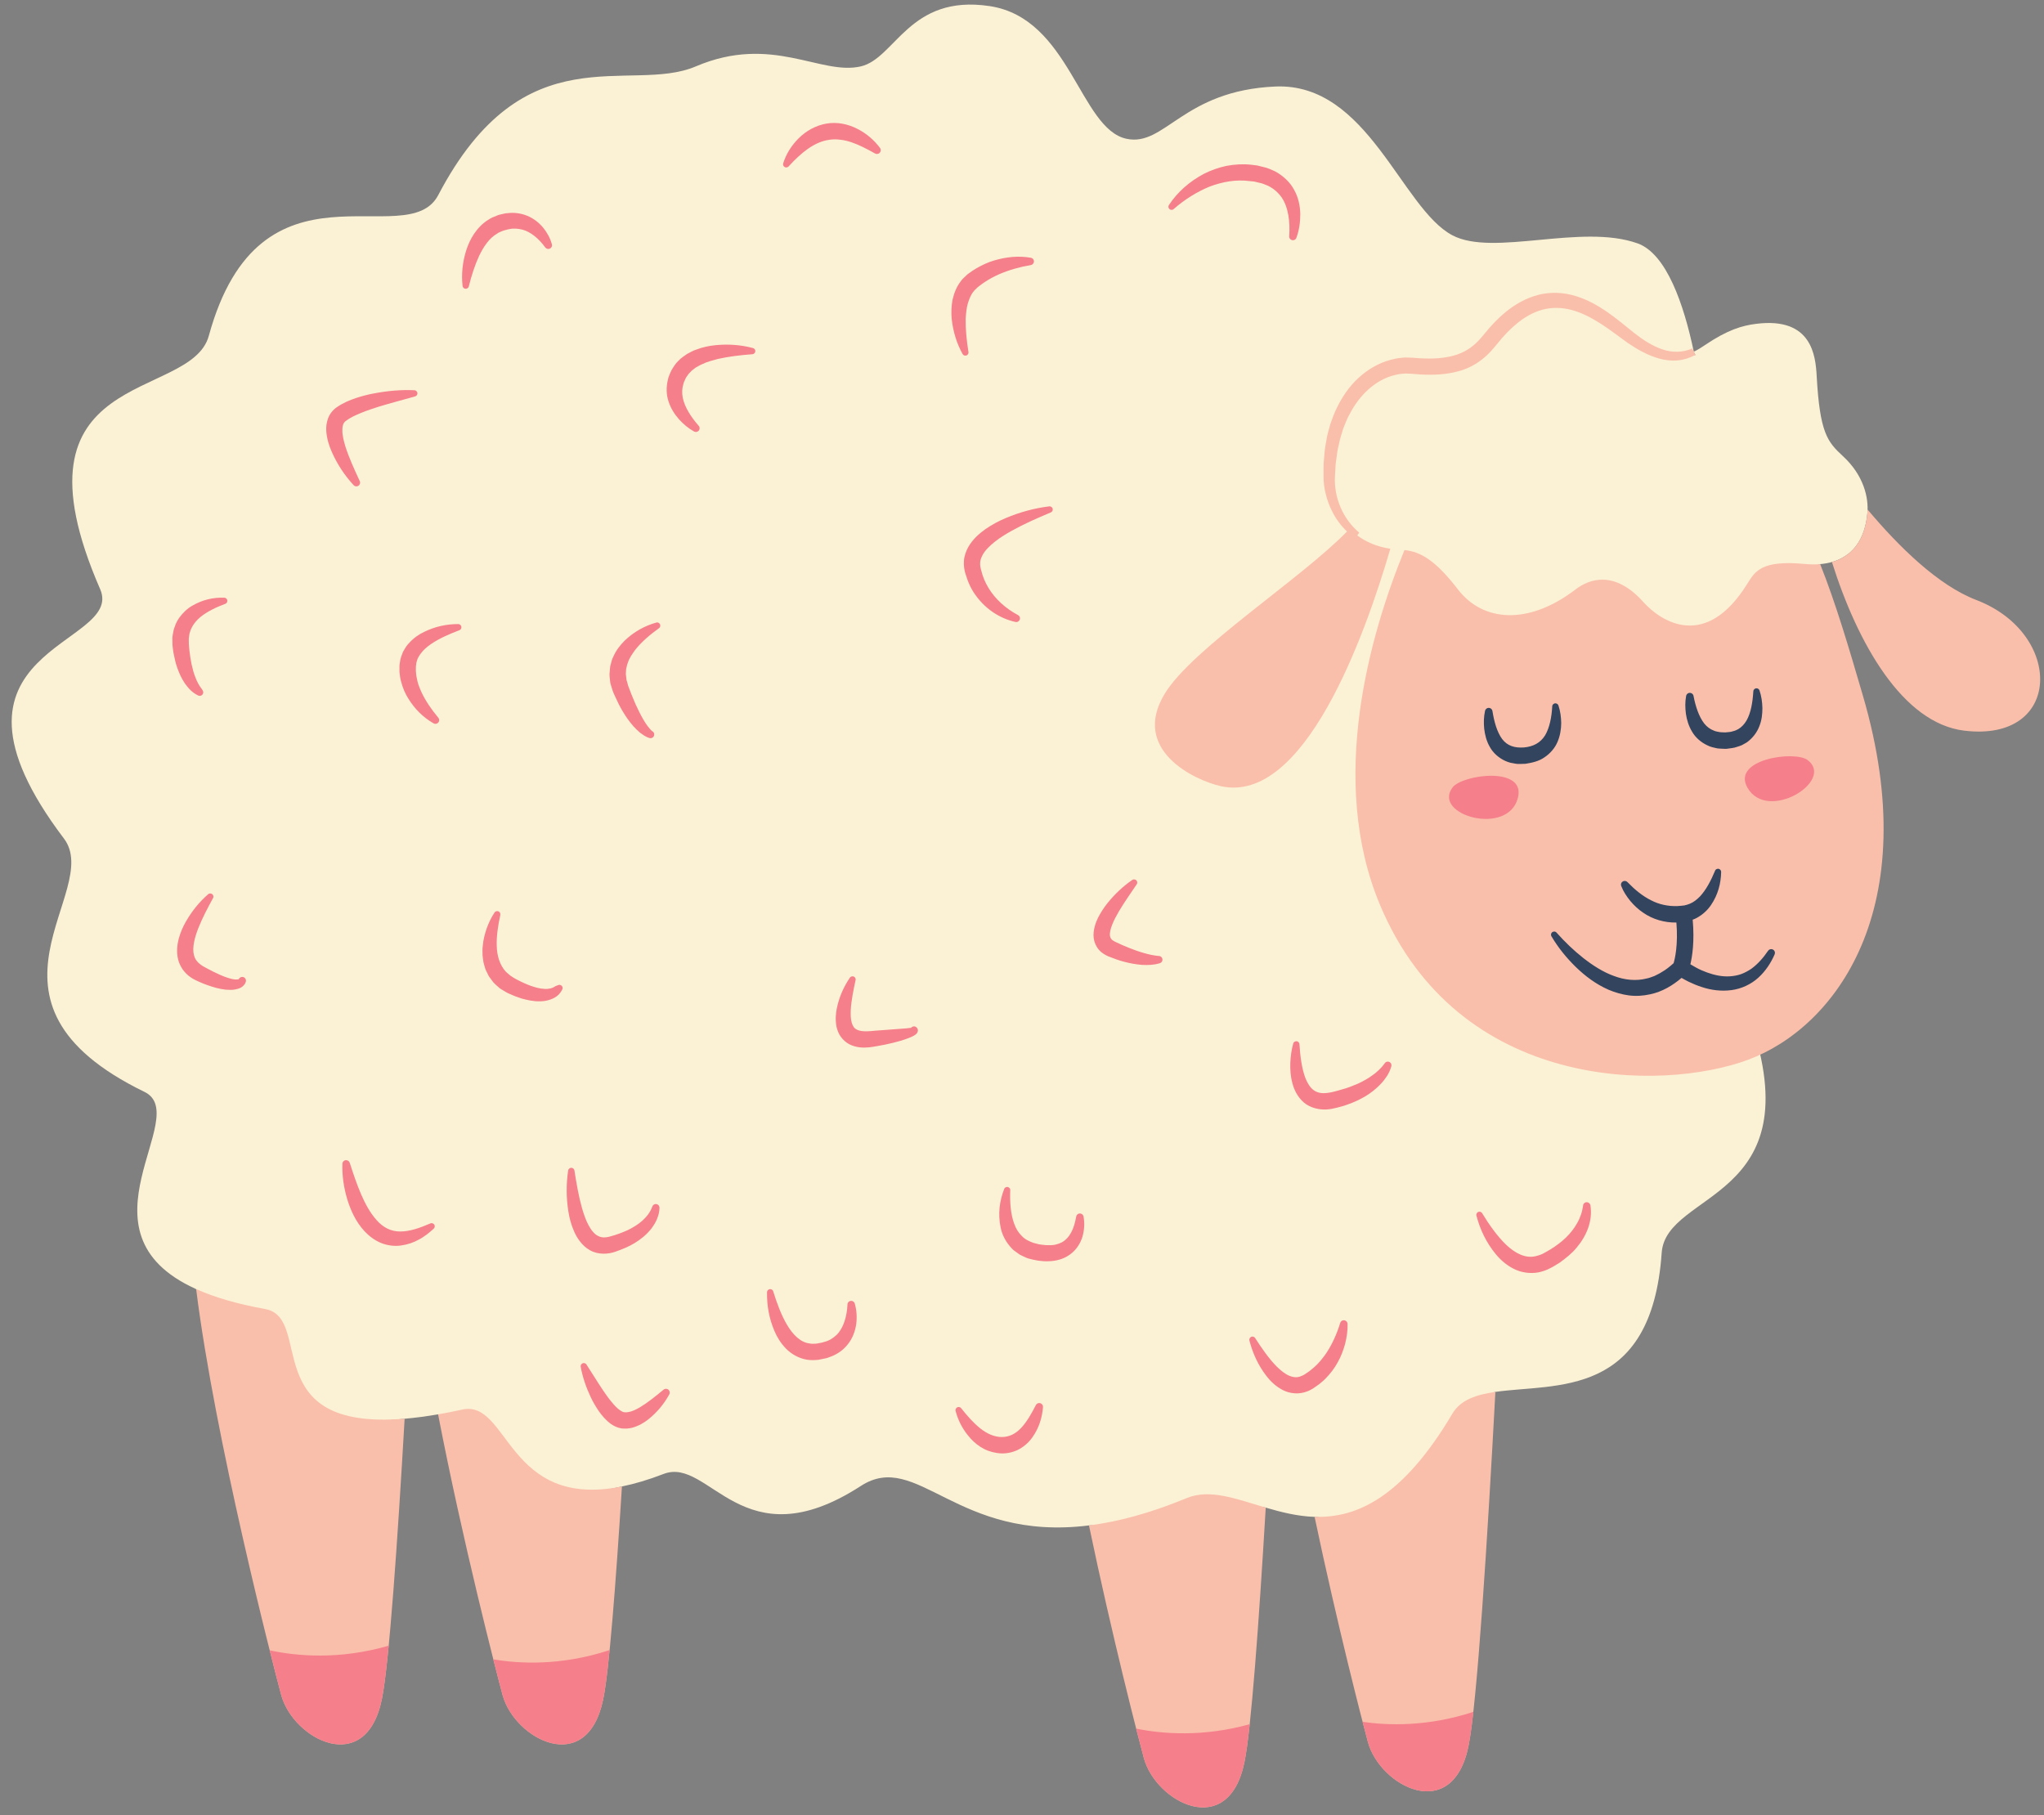 <svg width="152" height="135" viewBox="0 0 152 135" fill="none" xmlns="http://www.w3.org/2000/svg">
<rect x="0" y="0" width="152" height="135" fill="#808080" stroke="none"/>
<path d="M126.074 26.398C126.055 26.41 126.035 26.418 126.016 26.426C125.996 26.336 125.977 26.246 125.957 26.156L126.074 26.398ZM138.863 38.18C138.977 37.027 138.598 35.348 137.043 33.918C135.887 32.852 135.328 32.184 135.094 27.941C135.012 26.465 134.738 23.559 130.598 24.082C129.566 24.211 128.477 24.516 126.762 25.68C126.516 25.848 126.25 26.016 125.957 26.156C125.223 22.66 123.934 18.867 121.773 18.098C117.586 16.602 111.055 19.109 108.008 17.5C104.207 15.492 101.723 6.137 94.84 6.434C87.957 6.734 86.633 10.941 83.766 10.32C80.301 9.574 79.574 1.352 73.59 0.453C67.606 -0.445 66.59 4.34 64.012 4.938C61.023 5.633 57.41 2.523 51.742 4.938C46.816 7.035 38.992 2.281 32.59 14.508C30.27 18.938 19.355 11.004 15.527 24.977C14.176 29.918 0.199 27.176 7.449 43.816C9.32 48.113 -6.055 48.082 4.754 62.359C7.738 66.301 -3.074 74.481 10.742 81.199C14.379 82.969 5.25 91.606 14.527 95.84C15.852 96.445 17.891 109.184 20.059 109.574C23.699 110.23 19.07 106.426 30.09 105.508C30.848 105.441 31.672 105.336 32.578 105.18C33.148 105.082 38.777 115.48 39.414 115.344C42.875 114.586 37.691 112.273 46.25 110.543C47.176 110.355 48.203 110.055 49.348 109.613C52.773 108.285 55.18 116.234 64.012 110.508C68.215 107.785 71.094 114.68 80.981 113.441C83.066 113.18 85.922 118.402 88.711 117.254C90.426 116.543 91.934 111.469 94.125 112.117C95.273 112.457 96.484 112.762 97.758 112.805C100.836 112.898 104.012 118.523 107.75 112.215C108.355 111.195 109.773 103.715 111.199 103.512C115.688 102.863 122.813 104.023 123.57 93.164C123.895 88.535 134.777 89.316 130.152 75.816C128.703 71.578 140.93 65.648 138.535 59.965C136.141 54.285 133.191 55.457 132.25 53.387C131.09 50.836 134.41 46.102 135.23 41.961C136.715 41.867 138.578 41.145 138.863 38.18Z" fill="#FBF2D5"/>
<path d="M100.93 39.816L101.078 39.609C99.856 38.594 99.188 36.98 99.273 35.43L99.309 34.816L99.324 34.512L99.367 34.211L99.445 33.609C99.477 33.41 99.527 33.215 99.57 33.02C99.641 32.621 99.781 32.246 99.891 31.863C100.043 31.5 100.172 31.121 100.371 30.785C100.734 30.09 101.203 29.457 101.77 28.949C102.336 28.441 103.012 28.062 103.723 27.891C103.898 27.855 104.078 27.805 104.258 27.801C104.344 27.797 104.434 27.781 104.523 27.777L104.789 27.789L104.918 27.793L105.082 27.805L105.41 27.832C105.625 27.855 105.848 27.855 106.07 27.863C106.949 27.887 107.867 27.812 108.766 27.516C109.215 27.363 109.648 27.141 110.039 26.859C110.43 26.582 110.77 26.246 111.062 25.902L111.473 25.41C111.602 25.258 111.727 25.098 111.863 24.957C112 24.812 112.133 24.664 112.277 24.531L112.488 24.328L112.711 24.137C113.301 23.629 113.965 23.238 114.676 23.039C115.383 22.844 116.133 22.855 116.867 23.051C117.605 23.246 118.312 23.613 118.996 24.047C119.684 24.48 120.328 24.992 121.031 25.492C121.75 25.984 122.523 26.426 123.402 26.672C123.84 26.789 124.305 26.848 124.77 26.801C125.234 26.758 125.68 26.609 126.074 26.398L125.844 25.914C125.121 26.23 124.34 26.23 123.609 25.977C122.875 25.727 122.191 25.281 121.555 24.785C120.277 23.77 118.941 22.555 117.164 22.012C116.285 21.742 115.297 21.691 114.383 21.93C113.465 22.172 112.641 22.645 111.949 23.219L111.691 23.438L111.445 23.668C111.281 23.816 111.129 23.98 110.98 24.141C110.824 24.301 110.684 24.473 110.543 24.641L110.145 25.113C109.645 25.707 109.066 26.121 108.367 26.363C107.668 26.598 106.887 26.68 106.09 26.66C105.891 26.652 105.691 26.656 105.492 26.637L105.191 26.613L105.039 26.602L104.855 26.598L104.492 26.586C104.367 26.59 104.25 26.609 104.129 26.621C103.887 26.637 103.66 26.699 103.426 26.754C102.504 26.996 101.684 27.492 101.012 28.113C100.332 28.738 99.816 29.504 99.426 30.305C99.215 30.703 99.082 31.129 98.926 31.543C98.812 31.969 98.676 32.391 98.621 32.828C98.586 33.043 98.539 33.258 98.516 33.473L98.43 34.449L98.426 34.773L98.422 35.422C98.422 36.324 98.66 37.219 99.055 38.012C99.332 38.578 99.715 39.094 100.168 39.527C96.719 43.07 88.648 48.238 86.613 51.59C84.07 55.777 88.836 58.035 90.801 58.469C96.981 59.824 101.477 47.367 103.391 40.809C102.375 40.656 101.566 40.293 100.93 39.816ZM146.961 44.617C144.129 43.535 141.199 40.652 138.879 37.891C138.875 37.992 138.871 38.09 138.863 38.18C138.641 40.504 137.449 41.449 136.23 41.797C138.141 47.867 141.492 53.777 146.062 54.336C153.395 55.234 153.484 47.109 146.961 44.617ZM135.355 41.953C134.961 41.984 134.586 41.973 134.27 41.945C131.016 41.633 130.535 42.449 129.93 43.422C126.836 48.402 123.516 46.227 122.207 44.77C120.063 42.379 118.188 43.047 117.172 43.828C113.66 46.52 110.273 46.25 108.414 43.828C106.734 41.645 105.625 41.027 104.441 40.906C101.902 47.113 98.723 58.004 102.621 67.293C108.457 81.199 123.57 81.199 130.004 78.809C136.441 76.414 143.172 67.594 138.535 51.742C137.496 48.191 136.516 44.859 135.355 41.953ZM34.383 104.824C33.75 104.965 33.148 105.082 32.578 105.18C34.406 114.648 36.918 124.371 37.375 126.059C38.273 129.348 43.66 132.191 44.859 126.359C45.297 124.227 45.793 117.816 46.25 110.543C37.691 112.27 37.848 104.07 34.383 104.824ZM19.719 97.348C17.582 96.965 15.902 96.457 14.586 95.863C15.984 107.039 20.297 123.793 20.914 126.059C21.812 129.348 27.203 132.191 28.398 126.359C28.934 123.746 29.562 114.691 30.09 105.504C19.074 106.418 23.363 98.008 19.719 97.348ZM88.254 111.406C85.465 112.559 83.066 113.18 80.981 113.441C82.691 121.656 84.66 129.27 85.062 130.746C85.961 134.035 91.348 136.875 92.543 131.043C93.043 128.613 93.621 120.617 94.125 112.117C91.934 111.469 89.969 110.699 88.254 111.406ZM111.203 103.512C110.625 114.301 109.848 126.711 109.203 129.848C108.008 135.68 102.621 132.84 101.723 129.547C101.328 128.105 99.441 120.805 97.758 112.801C100.836 112.898 104.27 111.434 108.008 105.125C108.613 104.105 109.773 103.715 111.203 103.512Z" fill="#FABFAB"/>
<path d="M131.871 70.633C131.742 70.547 131.57 70.578 131.484 70.707H131.48C131.125 71.234 130.707 71.703 130.234 72.047C129.988 72.211 129.734 72.348 129.469 72.445C129.203 72.539 128.922 72.586 128.641 72.606C128.074 72.644 127.492 72.519 126.934 72.316C126.652 72.215 126.375 72.094 126.109 71.945C125.973 71.871 125.836 71.793 125.703 71.711C125.844 71.121 126.02 70 125.875 68.394C125.977 68.359 126.078 68.316 126.176 68.262C126.617 68.023 126.98 67.684 127.238 67.305C127.758 66.539 127.973 65.699 127.992 64.848C127.992 64.75 127.938 64.664 127.848 64.625C127.727 64.574 127.59 64.629 127.539 64.75L127.531 64.773C127.238 65.473 126.883 66.164 126.422 66.66C126.184 66.902 125.938 67.098 125.664 67.207C125.527 67.269 125.387 67.301 125.246 67.336C125.223 67.336 125.195 67.34 125.172 67.344C125.16 67.344 125.145 67.344 125.133 67.344C125.121 67.348 125.113 67.348 125.105 67.352C124.98 67.363 124.855 67.379 124.734 67.383C124.059 67.402 123.391 67.273 122.766 66.945C122.145 66.637 121.555 66.148 121.043 65.617L121.023 65.598C120.945 65.519 120.828 65.488 120.719 65.531C120.574 65.59 120.504 65.75 120.563 65.894C120.727 66.316 120.961 66.66 121.234 67C121.512 67.328 121.832 67.637 122.207 67.883C122.902 68.367 123.793 68.625 124.664 68.606C124.801 70.273 124.551 71.305 124.457 71.629C124.176 71.879 123.883 72.121 123.563 72.297C123.391 72.414 123.203 72.488 123.02 72.586C122.828 72.652 122.641 72.734 122.445 72.769C121.664 72.969 120.824 72.883 120.023 72.582C119.219 72.293 118.457 71.805 117.746 71.25C117.035 70.691 116.363 70.043 115.758 69.363L115.75 69.352C115.676 69.269 115.551 69.25 115.453 69.309C115.344 69.371 115.305 69.516 115.371 69.629C115.867 70.469 116.473 71.215 117.172 71.902C117.871 72.582 118.672 73.188 119.613 73.602C120.086 73.801 120.59 73.953 121.117 74.023C121.648 74.094 122.191 74.059 122.719 73.941C123.613 73.754 124.391 73.281 125.047 72.723C125.219 72.824 125.387 72.914 125.566 73.004C125.887 73.16 126.219 73.297 126.563 73.406C127.246 73.633 127.996 73.731 128.746 73.633C129.496 73.539 130.219 73.199 130.762 72.703C131.305 72.207 131.695 71.602 131.969 70.973C132.023 70.852 131.984 70.707 131.871 70.633ZM125.828 54.41C126.074 54.844 126.496 55.211 126.969 55.43C127.207 55.555 127.457 55.598 127.711 55.656C127.836 55.676 127.957 55.672 128.078 55.68C128.203 55.68 128.328 55.703 128.449 55.68C128.695 55.641 128.934 55.633 129.18 55.539C129.305 55.496 129.426 55.469 129.543 55.41C129.66 55.348 129.777 55.281 129.891 55.215C130.324 54.906 130.656 54.473 130.828 54.016C131.016 53.559 131.059 53.09 131.059 52.648C131.047 52.199 130.988 51.773 130.844 51.348C130.813 51.258 130.734 51.191 130.633 51.188C130.504 51.18 130.391 51.277 130.387 51.406L130.383 51.426C130.336 52.199 130.211 53 129.883 53.578C129.711 53.863 129.508 54.082 129.258 54.227C129.191 54.254 129.125 54.289 129.063 54.32C128.996 54.355 128.914 54.363 128.844 54.387C128.703 54.445 128.527 54.438 128.367 54.461C128.289 54.477 128.207 54.457 128.125 54.461C128.043 54.453 127.961 54.461 127.883 54.445C127.734 54.414 127.578 54.398 127.445 54.332C127.172 54.23 126.934 54.055 126.73 53.801C126.332 53.285 126.086 52.523 125.941 51.773L125.938 51.75C125.918 51.641 125.828 51.551 125.715 51.531C125.563 51.5 125.418 51.602 125.387 51.754C125.305 52.203 125.313 52.633 125.371 53.086C125.438 53.531 125.57 53.984 125.828 54.41ZM115.832 55.152C115.645 55.609 115.293 56.027 114.859 56.316C114.422 56.625 113.918 56.723 113.441 56.801C113.32 56.809 113.195 56.809 113.074 56.812C112.949 56.809 112.828 56.82 112.699 56.793L112.32 56.723C112.191 56.695 112.066 56.637 111.945 56.59C111.457 56.371 111.031 55.992 110.789 55.547C110.535 55.109 110.426 54.645 110.371 54.195C110.328 53.742 110.336 53.309 110.434 52.863C110.469 52.711 110.617 52.617 110.766 52.648C110.883 52.672 110.965 52.766 110.984 52.875L110.988 52.898C111.109 53.656 111.32 54.438 111.707 54.961C112.098 55.473 112.637 55.633 113.328 55.586C114.012 55.523 114.547 55.25 114.898 54.688C115.238 54.113 115.387 53.32 115.43 52.543V52.527C115.438 52.395 115.547 52.297 115.68 52.305C115.777 52.309 115.859 52.375 115.891 52.461C116.035 52.895 116.09 53.32 116.098 53.773C116.094 54.227 116.023 54.695 115.832 55.152Z" fill="#32445E"/>
<path d="M108.02 58.555C108.75 57.602 113.461 56.953 112.883 59.312C112.172 62.238 106.461 60.609 108.02 58.555ZM134.418 56.52C133.457 55.797 128.746 56.461 129.945 58.574C131.434 61.195 136.48 58.066 134.418 56.52ZM80.352 90.246C80.203 90.219 80.059 90.32 80.031 90.473L80.023 90.508C79.953 90.894 79.844 91.312 79.664 91.641C79.488 91.977 79.246 92.231 78.965 92.387C78.68 92.531 78.352 92.621 77.973 92.598C77.793 92.613 77.594 92.574 77.402 92.555C77.305 92.551 77.215 92.523 77.125 92.5C77.035 92.477 76.949 92.449 76.856 92.43C76.52 92.309 76.203 92.16 75.977 91.906C75.731 91.668 75.543 91.359 75.414 90.992C75.152 90.269 75.094 89.387 75.125 88.531L75.129 88.512C75.133 88.414 75.074 88.32 74.977 88.285C74.856 88.238 74.719 88.297 74.676 88.418C74.328 89.309 74.199 90.269 74.41 91.277C74.504 91.777 74.754 92.281 75.113 92.699C75.207 92.801 75.293 92.91 75.406 92.996L75.742 93.238C75.852 93.328 75.981 93.367 76.102 93.434C76.227 93.484 76.348 93.559 76.473 93.59C76.992 93.734 77.481 93.82 78.004 93.793C78.52 93.781 79.098 93.641 79.562 93.297C80.035 92.965 80.348 92.461 80.496 91.969C80.641 91.461 80.664 90.977 80.578 90.473C80.559 90.359 80.473 90.269 80.352 90.246ZM71.824 26.445C71.953 26.426 72.039 26.305 72.02 26.176L72.016 26.16C71.883 25.332 71.797 24.492 71.812 23.695C71.84 23.301 71.871 22.914 71.973 22.562C72.082 22.219 72.207 21.891 72.422 21.648C72.465 21.574 72.539 21.535 72.59 21.473C72.648 21.418 72.695 21.359 72.781 21.301C72.934 21.18 73.09 21.066 73.254 20.961C73.578 20.742 73.93 20.562 74.293 20.398C75.02 20.082 75.824 19.852 76.625 19.719L76.652 19.715C76.766 19.695 76.859 19.609 76.883 19.488C76.91 19.336 76.809 19.195 76.656 19.168C75.731 19.008 74.812 19.105 73.914 19.375C73.465 19.504 73.039 19.711 72.629 19.941C72.422 20.059 72.227 20.195 72.035 20.336C71.941 20.395 71.84 20.5 71.746 20.59C71.652 20.688 71.539 20.77 71.469 20.887C71.129 21.312 70.945 21.812 70.832 22.297C70.742 22.789 70.731 23.27 70.773 23.734C70.879 24.664 71.137 25.527 71.582 26.328C71.625 26.41 71.723 26.461 71.824 26.445ZM49.348 103.344L49.332 103.355C48.762 103.828 48.18 104.301 47.594 104.652C47.301 104.82 47.004 104.969 46.742 105.008C46.676 105.023 46.621 105.02 46.562 105.031C46.504 105.035 46.461 105.016 46.406 105.02C46.332 105.012 46.246 104.969 46.137 104.898C45.914 104.758 45.68 104.504 45.465 104.238C45.238 103.973 45.039 103.676 44.832 103.375C44.422 102.766 44.031 102.117 43.617 101.484V101.477C43.562 101.398 43.469 101.352 43.371 101.371C43.242 101.395 43.16 101.52 43.184 101.648C43.328 102.43 43.582 103.168 43.922 103.887C44.09 104.25 44.293 104.594 44.527 104.941C44.77 105.281 45.043 105.613 45.445 105.906C45.648 106.047 45.914 106.18 46.219 106.227C46.355 106.234 46.5 106.25 46.633 106.238C46.762 106.219 46.898 106.211 47.016 106.176C47.496 106.039 47.887 105.813 48.215 105.551C48.875 105.023 49.379 104.406 49.77 103.699C49.824 103.602 49.816 103.477 49.742 103.383C49.645 103.266 49.465 103.246 49.348 103.344ZM67.832 76.848C67.801 76.832 67.773 76.809 67.754 76.781C67.773 76.805 67.793 76.824 67.832 76.848ZM67.738 76.758C67.727 76.746 67.723 76.731 67.715 76.715C67.715 76.723 67.715 76.727 67.719 76.734C67.727 76.746 67.731 76.75 67.738 76.758ZM68.231 76.5C68.246 76.535 68.254 76.574 68.258 76.613C68.258 76.648 68.258 76.668 68.25 76.699C68.207 76.836 68.184 76.828 68.152 76.875C68.113 76.914 68.109 76.914 68.086 76.934C68.066 76.949 68.043 76.965 68.031 76.973C67.969 77.012 67.914 77.043 67.863 77.07C67.762 77.117 67.664 77.16 67.566 77.199C67.371 77.277 67.176 77.336 66.984 77.398C66.598 77.508 66.211 77.606 65.824 77.684C65.629 77.723 65.438 77.762 65.242 77.793C65.043 77.824 64.871 77.863 64.633 77.887C64.188 77.93 63.676 77.918 63.16 77.66C62.91 77.527 62.68 77.32 62.516 77.086C62.348 76.848 62.258 76.59 62.203 76.344C62.113 75.848 62.145 75.394 62.23 74.977C62.406 74.133 62.738 73.391 63.199 72.707C63.27 72.602 63.418 72.57 63.527 72.644C63.609 72.699 63.645 72.797 63.625 72.891L63.621 72.902C63.461 73.648 63.305 74.406 63.266 75.109C63.254 75.461 63.258 75.801 63.344 76.07C63.426 76.344 63.543 76.488 63.727 76.574C63.914 76.672 64.211 76.707 64.539 76.691C64.691 76.691 64.906 76.664 65.094 76.648C65.285 76.633 65.477 76.617 65.668 76.606L66.82 76.519C67.012 76.508 67.199 76.492 67.383 76.477C67.477 76.469 67.566 76.457 67.648 76.445L67.75 76.434C67.832 76.332 67.973 76.293 68.094 76.359C68.164 76.402 68.191 76.43 68.231 76.5ZM55.992 25.883C55.086 25.641 54.16 25.578 53.211 25.668C52.734 25.719 52.258 25.812 51.785 25.996C51.547 26.066 51.32 26.207 51.09 26.324C50.875 26.48 50.645 26.617 50.457 26.824C50.25 27.012 50.105 27.254 49.957 27.492C49.887 27.609 49.844 27.738 49.789 27.859C49.73 27.984 49.691 28.113 49.664 28.25C49.535 28.781 49.543 29.363 49.719 29.867C49.883 30.375 50.164 30.809 50.488 31.176C50.82 31.543 51.18 31.848 51.613 32.09C51.711 32.145 51.84 32.137 51.934 32.055C52.047 31.953 52.059 31.777 51.957 31.664L51.941 31.645C51.395 31.023 50.918 30.289 50.773 29.582C50.707 29.223 50.715 28.883 50.82 28.555C50.836 28.516 50.844 28.473 50.855 28.434C50.867 28.391 50.891 28.352 50.91 28.312C50.945 28.234 50.977 28.148 51.02 28.074C51.117 27.941 51.195 27.793 51.328 27.684C51.43 27.547 51.594 27.457 51.727 27.34C51.895 27.254 52.047 27.148 52.23 27.078C52.578 26.902 52.98 26.805 53.379 26.695C54.195 26.512 55.066 26.41 55.934 26.344H55.949C56.047 26.336 56.133 26.27 56.16 26.168C56.195 26.043 56.117 25.914 55.992 25.883ZM63.312 96.742C63.156 96.734 63.027 96.852 63.02 97.008V97.035C62.98 97.887 62.73 98.762 62.219 99.266C61.957 99.512 61.656 99.711 61.281 99.797C61.195 99.832 61.098 99.852 61 99.867L60.711 99.922C60.531 99.934 60.352 99.941 60.188 99.906C59.523 99.824 58.949 99.246 58.52 98.512C58.09 97.777 57.773 96.914 57.504 96.047L57.5 96.031C57.473 95.938 57.383 95.871 57.281 95.867C57.148 95.867 57.043 95.969 57.039 96.098C57.023 97.078 57.188 98.043 57.59 98.981C57.785 99.449 58.07 99.902 58.461 100.305C58.852 100.699 59.398 101.012 59.988 101.113C60.285 101.164 60.574 101.152 60.859 101.125C60.996 101.102 61.125 101.07 61.258 101.043C61.391 101.02 61.523 100.992 61.652 100.934C62.176 100.766 62.688 100.434 63.039 99.981C63.402 99.535 63.594 98.996 63.672 98.477C63.738 97.949 63.707 97.449 63.566 96.941C63.535 96.832 63.434 96.746 63.312 96.742ZM77.41 104.371C77.27 104.301 77.102 104.355 77.031 104.496L77.027 104.5C76.703 105.133 76.359 105.738 75.938 106.188C75.508 106.645 75.031 106.867 74.492 106.867C73.941 106.863 73.406 106.629 72.895 106.223C72.391 105.82 71.922 105.289 71.488 104.738L71.477 104.723C71.418 104.652 71.324 104.617 71.231 104.641C71.102 104.676 71.027 104.805 71.062 104.93C71.262 105.688 71.629 106.375 72.18 106.98C72.453 107.281 72.785 107.551 73.176 107.754C73.566 107.953 74.027 108.07 74.473 108.086C74.926 108.098 75.406 107.988 75.812 107.758C76.215 107.531 76.547 107.219 76.785 106.871C77.273 106.18 77.5 105.41 77.562 104.645C77.57 104.535 77.516 104.426 77.41 104.371ZM101.328 128.047C101.508 128.746 101.645 129.266 101.723 129.547C102.621 132.84 108.008 135.68 109.203 129.848C109.32 129.281 109.441 128.41 109.566 127.305C106.156 128.426 103.18 128.316 101.328 128.047ZM118.27 89.633C118.25 89.519 118.156 89.422 118.031 89.406C117.883 89.387 117.742 89.492 117.723 89.644L117.719 89.695C117.691 89.891 117.637 90.137 117.559 90.348C117.484 90.562 117.395 90.769 117.277 90.969C117.059 91.367 116.77 91.719 116.445 92.039C116.117 92.356 115.742 92.633 115.348 92.883C115.148 92.996 114.934 93.133 114.746 93.227C114.559 93.32 114.367 93.379 114.18 93.422C113.438 93.598 112.656 93.199 111.984 92.551C111.32 91.906 110.742 91.078 110.227 90.238L110.219 90.223C110.168 90.137 110.063 90.09 109.961 90.117C109.836 90.152 109.758 90.277 109.793 90.402C110.063 91.434 110.516 92.398 111.223 93.258C111.574 93.688 112.016 94.078 112.563 94.356C113.105 94.637 113.789 94.738 114.414 94.621C114.727 94.555 115.02 94.449 115.285 94.309C115.551 94.176 115.766 94.031 116.004 93.887C116.445 93.562 116.891 93.219 117.246 92.781C117.969 91.926 118.457 90.809 118.27 89.633ZM102.668 80.621C102.844 80.438 103 80.238 103.141 80.023C103.277 79.801 103.387 79.586 103.465 79.297C103.496 79.191 103.457 79.07 103.363 79C103.238 78.914 103.066 78.941 102.98 79.062L102.945 79.113C102.848 79.246 102.699 79.422 102.551 79.559C102.398 79.703 102.246 79.84 102.07 79.957C101.734 80.207 101.363 80.41 100.98 80.59C100.586 80.75 100.195 80.918 99.773 81.023C99.57 81.094 99.359 81.137 99.148 81.195C99.039 81.223 98.945 81.242 98.852 81.254C98.758 81.277 98.672 81.277 98.578 81.289C98.219 81.316 97.926 81.246 97.688 81.07C97.441 80.894 97.242 80.578 97.09 80.211C96.801 79.465 96.691 78.551 96.633 77.664V77.652C96.625 77.555 96.559 77.469 96.461 77.441C96.336 77.406 96.203 77.481 96.168 77.606C96.035 78.078 95.977 78.547 95.953 79.039C95.938 79.523 95.965 80.023 96.102 80.531C96.227 81.035 96.481 81.566 96.949 81.981C97.426 82.394 98.098 82.539 98.648 82.508C98.789 82.496 98.93 82.484 99.059 82.457C99.195 82.43 99.328 82.402 99.438 82.371C99.676 82.305 99.91 82.254 100.141 82.164L100.488 82.039L100.828 81.891C101.055 81.801 101.273 81.672 101.488 81.555C101.918 81.301 102.32 80.988 102.668 80.621ZM84.488 128.551C84.762 129.613 84.961 130.375 85.062 130.746C85.961 134.035 91.348 136.875 92.543 131.043C92.672 130.434 92.801 129.461 92.934 128.223C89.449 129.191 86.445 128.949 84.488 128.551ZM85.566 71.754C85.793 71.734 85.996 71.711 86.254 71.629C86.356 71.598 86.434 71.508 86.445 71.394C86.457 71.242 86.348 71.109 86.199 71.094L86.133 71.09C85.992 71.074 85.785 71.047 85.606 71.008C85.422 70.969 85.238 70.926 85.059 70.871C84.691 70.769 84.332 70.637 83.973 70.496C83.617 70.352 83.262 70.199 82.914 70.031C82.793 69.961 82.688 69.902 82.641 69.832C82.59 69.766 82.559 69.703 82.543 69.602C82.504 69.398 82.586 69.066 82.715 68.746C82.844 68.414 83.027 68.086 83.219 67.754C83.613 67.094 84.074 66.438 84.523 65.773L84.531 65.762C84.582 65.688 84.586 65.578 84.527 65.496C84.453 65.391 84.305 65.363 84.199 65.438C83.504 65.918 82.898 66.492 82.359 67.16C82.09 67.492 81.856 67.859 81.645 68.266C81.543 68.477 81.457 68.695 81.398 68.941C81.336 69.188 81.293 69.457 81.332 69.762C81.367 70.062 81.504 70.383 81.715 70.629C81.926 70.875 82.188 71.016 82.426 71.125C82.824 71.277 83.219 71.434 83.637 71.535C84.051 71.644 84.477 71.719 84.91 71.754C85.125 71.766 85.348 71.769 85.566 71.754ZM100.012 98.195C99.867 98.148 99.711 98.231 99.664 98.379L99.656 98.402C99.402 99.234 99.027 100.059 98.547 100.746C98.293 101.086 98.035 101.41 97.723 101.68L97.488 101.875C97.41 101.941 97.332 102.004 97.242 102.059L96.992 102.227C96.918 102.262 96.844 102.309 96.77 102.332C96.484 102.461 96.207 102.441 95.891 102.316C95.57 102.188 95.254 101.93 94.953 101.637C94.359 101.039 93.836 100.277 93.344 99.516L93.336 99.504C93.285 99.422 93.184 99.379 93.082 99.402C92.957 99.438 92.879 99.566 92.91 99.691C93.156 100.633 93.551 101.516 94.172 102.324C94.481 102.727 94.871 103.102 95.395 103.375C95.656 103.512 95.965 103.598 96.285 103.617C96.606 103.641 96.934 103.582 97.219 103.469C97.367 103.418 97.492 103.34 97.621 103.27L97.945 103.047C98.055 102.977 98.156 102.895 98.254 102.809C98.352 102.723 98.457 102.641 98.547 102.547C98.91 102.176 99.231 101.77 99.473 101.32C99.727 100.879 99.898 100.406 100.031 99.93C100.148 99.441 100.227 98.969 100.211 98.453C100.207 98.336 100.129 98.231 100.012 98.195ZM34.078 46.41C33.203 46.41 32.352 46.59 31.531 46.996C31.121 47.188 30.73 47.473 30.395 47.848C30.219 48.023 30.094 48.258 29.965 48.48C29.871 48.727 29.766 48.973 29.742 49.234C29.684 49.504 29.711 49.73 29.707 49.973C29.738 50.211 29.754 50.449 29.824 50.676C29.941 51.133 30.117 51.566 30.363 51.949C30.84 52.727 31.469 53.348 32.238 53.793C32.34 53.852 32.465 53.844 32.559 53.766C32.676 53.668 32.695 53.492 32.594 53.375L32.578 53.355C32.082 52.758 31.629 52.102 31.324 51.434C31.242 51.27 31.188 51.094 31.121 50.93C31.07 50.758 31.016 50.586 30.992 50.414C30.949 50.242 30.945 50.07 30.926 49.902C30.934 49.734 30.914 49.547 30.949 49.414C30.953 49.262 31.016 49.129 31.055 48.984C31.133 48.855 31.191 48.719 31.297 48.594C31.484 48.332 31.754 48.102 32.055 47.895C32.66 47.48 33.402 47.156 34.145 46.875L34.16 46.867C34.25 46.836 34.312 46.75 34.312 46.648C34.312 46.52 34.207 46.41 34.078 46.41ZM24.672 33.605C25.082 34.535 25.625 35.348 26.293 36.078C26.375 36.168 26.504 36.195 26.617 36.145C26.758 36.078 26.816 35.914 26.754 35.773L26.746 35.762C26.355 34.918 25.961 34.062 25.691 33.223C25.566 32.801 25.453 32.379 25.461 32.012C25.457 31.828 25.48 31.664 25.527 31.551C25.551 31.492 25.578 31.441 25.613 31.402C25.633 31.383 25.645 31.359 25.672 31.344C25.691 31.328 25.707 31.309 25.754 31.281C26.055 31.047 26.461 30.867 26.871 30.699C27.281 30.527 27.719 30.391 28.156 30.246C29.039 29.977 29.953 29.738 30.859 29.484L30.871 29.48C30.965 29.453 31.035 29.367 31.043 29.266C31.047 29.133 30.945 29.023 30.816 29.02C29.84 28.977 28.875 29.059 27.91 29.238C27.426 29.32 26.945 29.445 26.465 29.602C25.988 29.766 25.508 29.961 25.039 30.289C24.984 30.32 24.914 30.383 24.844 30.445C24.777 30.504 24.715 30.574 24.66 30.645C24.543 30.789 24.457 30.949 24.395 31.113C24.273 31.441 24.246 31.762 24.262 32.055C24.305 32.637 24.465 33.137 24.672 33.605ZM13.758 50.84C13.887 51.008 14.016 51.18 14.172 51.328C14.25 51.402 14.332 51.473 14.426 51.539C14.52 51.605 14.598 51.656 14.738 51.723C14.816 51.758 14.91 51.758 14.988 51.711C15.113 51.633 15.152 51.473 15.074 51.348L15.008 51.238C14.988 51.207 14.922 51.133 14.883 51.066C14.836 51.004 14.797 50.93 14.754 50.859C14.672 50.715 14.602 50.562 14.543 50.406C14.414 50.094 14.328 49.758 14.25 49.418C14.18 49.082 14.125 48.73 14.086 48.379C14.074 48.207 14.047 48.02 14.043 47.855C14.051 47.703 14.024 47.547 14.051 47.402C14.074 47.258 14.078 47.109 14.137 46.98C14.164 46.84 14.246 46.719 14.305 46.586C14.449 46.336 14.645 46.102 14.895 45.895C15.395 45.484 16.059 45.164 16.73 44.914L16.75 44.906C16.84 44.875 16.902 44.793 16.906 44.695C16.91 44.562 16.809 44.453 16.68 44.449C15.859 44.418 15.055 44.602 14.301 45.043C13.922 45.254 13.59 45.582 13.316 45.957C13.188 46.156 13.07 46.363 13 46.59C12.906 46.809 12.875 47.035 12.836 47.266C12.812 47.383 12.816 47.492 12.82 47.605L12.824 47.945C12.84 48.156 12.871 48.348 12.899 48.547C12.98 48.941 13.055 49.34 13.203 49.723C13.34 50.109 13.52 50.488 13.758 50.84ZM42.703 91.602C42.812 91.856 42.961 92.106 43.148 92.344C43.332 92.582 43.574 92.812 43.871 92.977C44.473 93.324 45.246 93.277 45.762 93.086C46.25 92.914 46.746 92.719 47.199 92.441C47.66 92.16 48.086 91.812 48.43 91.379C48.594 91.156 48.75 90.922 48.855 90.66C48.961 90.394 49.039 90.148 49.043 89.816C49.043 89.707 48.98 89.602 48.871 89.559C48.73 89.504 48.57 89.574 48.516 89.711L48.488 89.777C48.465 89.84 48.418 89.953 48.367 90.039C48.316 90.133 48.262 90.223 48.199 90.305C48.074 90.477 47.926 90.633 47.77 90.777C47.449 91.062 47.074 91.289 46.68 91.481C46.273 91.664 45.852 91.824 45.41 91.941C45.012 92.062 44.719 92.047 44.461 91.906C44.195 91.777 43.949 91.465 43.754 91.09C43.555 90.723 43.414 90.289 43.281 89.848C43.031 88.957 42.867 88.004 42.719 87.055V87.043C42.699 86.945 42.625 86.863 42.52 86.848C42.391 86.828 42.27 86.918 42.25 87.047C42.102 88.047 42.102 89.051 42.262 90.07C42.34 90.582 42.477 91.094 42.703 91.602ZM58.645 12.375L58.66 12.359C59.098 11.879 59.574 11.422 60.074 11.07C60.574 10.723 61.105 10.473 61.652 10.399C61.922 10.355 62.203 10.352 62.484 10.391C62.766 10.418 63.047 10.492 63.336 10.586C63.91 10.781 64.481 11.086 65.07 11.414H65.074C65.168 11.469 65.293 11.461 65.383 11.395C65.508 11.301 65.531 11.121 65.438 10.996C65.008 10.426 64.449 9.934 63.766 9.586C63.098 9.238 62.266 9.047 61.457 9.191C60.652 9.328 59.934 9.746 59.398 10.277C58.863 10.812 58.465 11.434 58.242 12.145C58.215 12.23 58.238 12.328 58.309 12.391C58.406 12.48 58.555 12.473 58.645 12.375ZM18.09 72.66C17.941 72.621 17.789 72.703 17.746 72.852C17.758 72.809 17.746 72.828 17.742 72.82C17.738 72.82 17.73 72.824 17.723 72.824C17.703 72.828 17.68 72.832 17.652 72.836C17.598 72.844 17.527 72.844 17.449 72.836C17.297 72.824 17.117 72.773 16.945 72.719C16.59 72.609 16.23 72.438 15.871 72.266L15.336 71.988C15.145 71.891 15.008 71.809 14.891 71.715C14.645 71.527 14.496 71.312 14.426 71.039C14.274 70.484 14.477 69.707 14.762 68.988C15.055 68.258 15.441 67.523 15.836 66.801L15.844 66.789C15.891 66.707 15.879 66.598 15.812 66.523C15.727 66.426 15.578 66.414 15.48 66.5C14.816 67.078 14.27 67.758 13.824 68.535C13.598 68.926 13.418 69.348 13.289 69.809C13.172 70.273 13.113 70.793 13.242 71.34C13.301 71.609 13.438 71.875 13.594 72.109C13.766 72.336 13.965 72.543 14.188 72.684C14.41 72.84 14.649 72.945 14.836 73.027L15.141 73.156L15.449 73.269C15.867 73.418 16.297 73.543 16.77 73.598C17.008 73.613 17.25 73.633 17.516 73.578C17.648 73.555 17.789 73.512 17.926 73.438C17.992 73.394 18.062 73.348 18.121 73.281C18.152 73.25 18.184 73.211 18.207 73.172C18.234 73.121 18.254 73.098 18.281 73.004C18.32 72.856 18.238 72.703 18.09 72.66ZM73.281 39.348C72.801 39.695 72.328 40.105 71.992 40.703C71.832 41.004 71.703 41.348 71.68 41.715C71.652 42.066 71.719 42.465 71.812 42.723C71.984 43.301 72.238 43.863 72.609 44.344C73.332 45.316 74.356 45.996 75.516 46.254C75.633 46.281 75.758 46.227 75.816 46.113C75.891 45.98 75.84 45.812 75.703 45.742L75.672 45.723C74.789 45.254 74.008 44.551 73.512 43.73C73.262 43.316 73.074 42.875 72.965 42.406C72.891 42.148 72.879 42.004 72.891 41.816C72.902 41.641 72.973 41.465 73.062 41.289C73.246 40.93 73.598 40.594 73.977 40.289C74.363 39.98 74.801 39.715 75.254 39.461C76.164 38.957 77.148 38.523 78.137 38.109L78.145 38.105C78.238 38.066 78.301 37.965 78.285 37.859C78.27 37.73 78.152 37.641 78.023 37.656C76.914 37.793 75.844 38.086 74.801 38.523C74.277 38.738 73.77 39.016 73.281 39.348ZM45.375 50.711C45.387 50.84 45.438 50.953 45.469 51.078L45.582 51.434L45.715 51.738C45.895 52.137 46.086 52.535 46.316 52.918C46.543 53.301 46.805 53.668 47.105 54.012C47.258 54.18 47.426 54.344 47.605 54.496C47.699 54.566 47.797 54.637 47.902 54.703C47.957 54.734 48.008 54.766 48.066 54.793C48.129 54.824 48.176 54.848 48.277 54.879C48.422 54.934 48.582 54.859 48.633 54.719C48.688 54.574 48.613 54.414 48.473 54.359C48.477 54.352 48.43 54.32 48.406 54.289C48.375 54.262 48.344 54.223 48.316 54.191C48.254 54.121 48.195 54.047 48.141 53.973C48.031 53.812 47.918 53.656 47.824 53.48C47.625 53.141 47.453 52.777 47.281 52.41C47.129 52.039 46.957 51.668 46.82 51.281L46.711 50.996L46.645 50.746C46.625 50.66 46.582 50.582 46.582 50.496C46.574 50.414 46.566 50.332 46.555 50.25C46.535 50.164 46.539 50.086 46.547 50.004C46.555 49.922 46.555 49.84 46.562 49.758C46.609 49.598 46.621 49.43 46.695 49.273C46.797 48.945 47.012 48.641 47.23 48.336C47.699 47.742 48.328 47.203 48.992 46.727L49.008 46.715C49.082 46.66 49.121 46.559 49.094 46.461C49.059 46.336 48.93 46.262 48.805 46.297C47.934 46.543 47.141 46.984 46.457 47.637C46.125 47.969 45.816 48.355 45.613 48.824C45.488 49.043 45.449 49.305 45.379 49.551C45.359 49.68 45.352 49.809 45.34 49.938C45.324 50.066 45.316 50.199 45.332 50.324L45.375 50.711ZM20.059 122.73C20.473 124.387 20.781 125.566 20.914 126.059C21.812 129.348 27.203 132.191 28.398 126.359C28.562 125.566 28.73 124.18 28.906 122.383C25.215 123.457 22.043 123.156 20.059 122.73ZM36.953 17.383C37.082 17.281 37.238 17.238 37.387 17.168C37.457 17.133 37.551 17.125 37.633 17.098C37.715 17.078 37.797 17.043 37.879 17.039C38.211 16.965 38.531 17.004 38.848 17.078C39.473 17.242 40.082 17.762 40.527 18.375L40.547 18.398C40.613 18.492 40.73 18.535 40.848 18.504C40.996 18.461 41.082 18.309 41.039 18.16C40.91 17.695 40.691 17.305 40.391 16.93C40.086 16.566 39.691 16.246 39.215 16.051C38.746 15.852 38.207 15.789 37.715 15.855C37.586 15.855 37.473 15.895 37.352 15.918C37.23 15.953 37.109 15.965 36.992 16.016C36.754 16.113 36.512 16.199 36.305 16.348C35.867 16.617 35.523 16.992 35.254 17.387C34.984 17.785 34.801 18.211 34.66 18.645C34.395 19.512 34.301 20.387 34.398 21.266C34.41 21.363 34.48 21.445 34.578 21.469C34.703 21.5 34.832 21.426 34.863 21.297L34.867 21.281C35.062 20.496 35.312 19.715 35.633 19.02C35.969 18.332 36.387 17.707 36.953 17.383ZM36.684 123.398C37.016 124.703 37.262 125.637 37.375 126.059C38.273 129.348 43.66 132.191 44.859 126.359C45.012 125.617 45.172 124.352 45.332 122.711C41.664 123.922 38.496 123.711 36.684 123.398ZM87.273 15.551L87.293 15.535C88.09 14.84 89.008 14.262 89.957 13.875C90.914 13.516 91.918 13.336 92.91 13.465L93.281 13.504L93.633 13.59C93.879 13.625 94.074 13.738 94.297 13.816C94.703 14.016 95.039 14.305 95.301 14.672C95.816 15.418 95.941 16.52 95.871 17.543L95.867 17.57C95.859 17.691 95.934 17.805 96.051 17.848C96.195 17.902 96.356 17.828 96.406 17.684C96.613 17.109 96.695 16.535 96.695 15.926C96.684 15.32 96.559 14.688 96.234 14.113C95.926 13.531 95.406 13.066 94.836 12.75C94.543 12.621 94.246 12.473 93.941 12.418L93.484 12.305L93.035 12.25C92.43 12.184 91.812 12.223 91.219 12.332C90.625 12.457 90.051 12.66 89.52 12.93C88.469 13.492 87.574 14.262 86.926 15.246C86.871 15.332 86.875 15.445 86.945 15.527C87.031 15.625 87.18 15.637 87.273 15.551ZM32 90.981L31.988 90.988C31.23 91.316 30.465 91.586 29.762 91.582C29.062 91.586 28.48 91.273 28.008 90.738C27.531 90.207 27.152 89.516 26.84 88.785C26.527 88.051 26.262 87.266 26.012 86.484L26.004 86.469C25.969 86.359 25.867 86.281 25.746 86.277C25.594 86.273 25.465 86.394 25.461 86.547C25.434 87.434 25.562 88.297 25.812 89.152C26.07 89.996 26.445 90.848 27.109 91.566C27.441 91.918 27.848 92.234 28.328 92.434C28.809 92.625 29.344 92.699 29.836 92.621C30.324 92.555 30.781 92.394 31.176 92.168C31.383 92.066 31.559 91.926 31.746 91.801C31.922 91.668 32.086 91.519 32.25 91.375C32.324 91.309 32.352 91.199 32.312 91.106C32.258 90.984 32.121 90.93 32 90.981ZM36.688 73.055L36.461 72.75C36.422 72.699 36.383 72.648 36.352 72.598L36.266 72.426C36.211 72.312 36.152 72.203 36.102 72.09C36.066 71.973 36.027 71.856 35.996 71.734C35.961 71.617 35.941 71.5 35.926 71.379C35.91 71.262 35.891 71.144 35.883 71.023C35.879 70.793 35.867 70.555 35.902 70.332C35.938 69.875 36.055 69.445 36.195 69.031C36.348 68.617 36.527 68.231 36.777 67.859C36.852 67.75 36.996 67.723 37.105 67.797C37.188 67.852 37.223 67.949 37.203 68.039V68.059C37.035 68.832 36.91 69.629 36.941 70.367C36.961 71.113 37.18 71.773 37.598 72.242C37.715 72.348 37.828 72.461 37.961 72.559C38.109 72.648 38.223 72.742 38.398 72.828C38.742 73.012 39.094 73.172 39.438 73.301C39.785 73.422 40.141 73.527 40.473 73.539C40.641 73.559 40.797 73.535 40.945 73.504C41.02 73.484 41.09 73.461 41.156 73.426C41.223 73.402 41.293 73.336 41.32 73.328L41.523 73.254C41.645 73.211 41.781 73.273 41.824 73.394C41.848 73.457 41.844 73.519 41.816 73.574C41.555 74.141 41.023 74.344 40.539 74.434C40.047 74.508 39.574 74.449 39.133 74.344C39.027 74.316 38.914 74.293 38.805 74.262L38.488 74.152C38.273 74.086 38.082 73.988 37.879 73.906C37.777 73.871 37.672 73.805 37.566 73.742L37.25 73.555C37.145 73.492 37.059 73.394 36.961 73.316C36.871 73.231 36.77 73.152 36.688 73.055Z" fill="#F5808C"/>
</svg>
